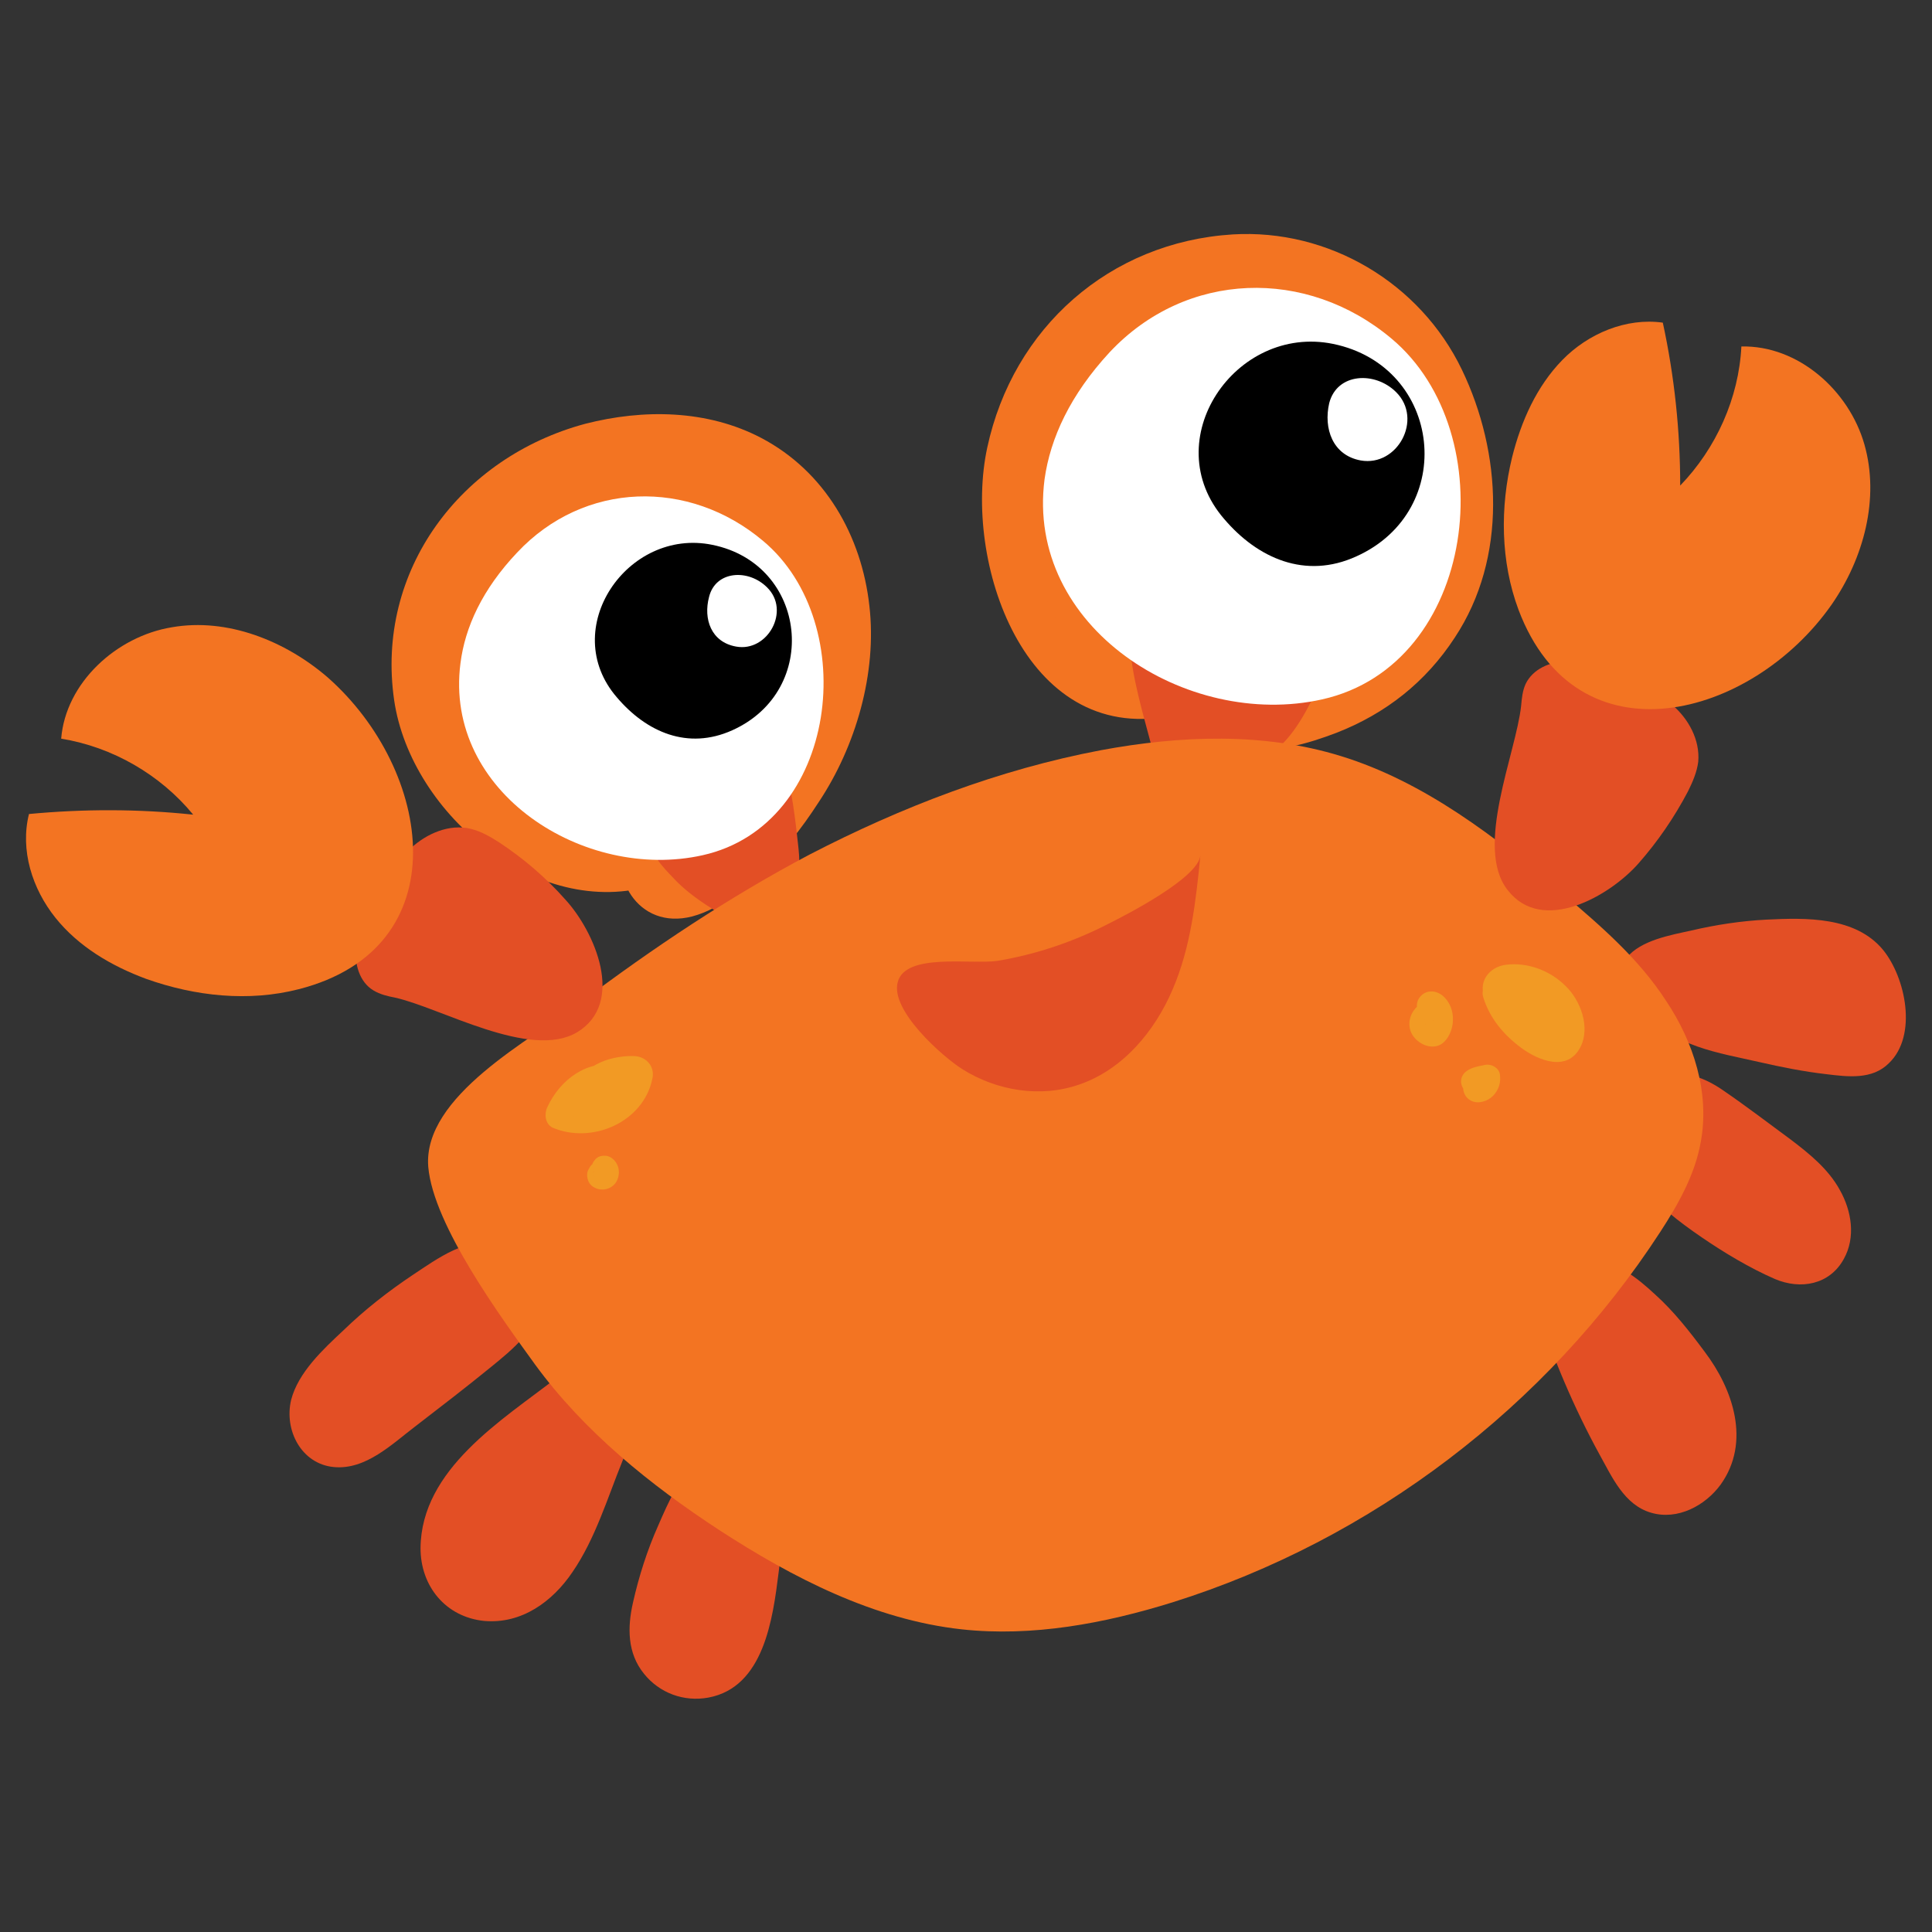 <?xml version="1.0" encoding="utf-8"?>
<!-- Generator: Adobe Illustrator 22.0.1, SVG Export Plug-In . SVG Version: 6.00 Build 0)  -->
<svg version="1.1" id="Layer_1" xmlns="http://www.w3.org/2000/svg" xmlns:xlink="http://www.w3.org/1999/xlink" x="0px" y="0px"
	 width="300px" height="300px" viewBox="0 0 300 300" style="enable-background:new 0 0 300 300;" xml:space="preserve">
<rect x="0" y="0" width="300" height="300" fill="#333333" stroke="none"/>
<g>
	<path style="fill:#F37422;" d="M182.5,104.9c-5.6-4.1-11.2-8.9-13.5-15.5c-2.4-7-1.7-14.5,0.8-21.4c2.3-6.4,7.6-12.1,14.2-14.3
		c3.7-1.3,6.5-1.7,10.1-1.7c2.2,0,2,0,3.7,0.4c0.8,0.2,1.5,0.4,2.3,0.6c0.3,0.1,3,1.2,1.7,0.6C212.3,58.2,216,69,215,80.6
		c-0.2,2.5,0.3-1.7-0.1,0.8c-0.1,0.7-0.3,1.5-0.5,2.2c-0.2,0.7-1.5,4.3-0.9,2.9c-1.6,3.7-2.5,4.8-4.7,6.9c-1.4,1.4-4.4,3.4-5.8,4
		c-4.3,1.8-10.1,1.5-13.6,5c-4.6,4.6-2.5,11.9,3.6,13.6c4.5,1.2,10.3-0.6,14.5-2.2c7.7-3,13.9-7.9,18.4-14.8
		c8.2-12.4,7.3-28.7,1.1-41.6c-6.5-13.5-20.7-21.9-35.6-21c-19.1,1.2-34.1,14.5-38.1,33.1c-3.8,17.6,5.7,46,28.3,41.7
		C184.9,110.5,184.6,106.5,182.5,104.9L182.5,104.9z"/>
	<path style="fill:#F37422;" d="M102.5,124.9c-10.4-4.1-20.5-7-23.3-18.6c-2.8-11.7,6.7-19.9,16.5-22.8c4.7-1.4,9.7-1.3,13.2,0.3
		c4.6,2.1,7.5,7.1,7.9,12.8c0.5,6.7-2.1,13.1-5.7,18.6c-1.8,2.8-4.1,5.1-6.6,7.2c-0.5,0.4-2.2,1.5-3.1,2.4c-0.8,0.7-0.9,0.7-0.2,0.1
		c-1,0.7-1.7,1.4-2.6,2.1c5.2,2.1,10.4,4.3,15.5,6.4c0,0,0-0.1,0-0.1c-0.4,1.5-0.8,3.1-1.2,4.6c0.1-0.2,0.2-0.4,0.3-0.6
		c4.4-7.3-4.7-17.6-12.2-12.2c-1.4,1-3.1,2-3.8,3.8c-3,7,1.8,15.6,10.3,13.4c4.8-1.3,7.1-4.3,10.2-6.7c3.8-3,6.8-7,9.4-11
		c5.8-8.7,9.1-20.1,7.9-30.5c-1.2-10.9-6.9-20.9-16.8-26.1c-8.4-4.4-18.3-4.5-27.3-2.2C71.5,71,58.3,88.6,61.2,108.7
		c2.6,17.9,22.9,34.9,41.3,28.4C108.7,134.9,108.4,127.2,102.5,124.9L102.5,124.9z"/>
	<path style="fill:#F37422;" d="M182.4,108.4c2.6-5.1-3.2-11.8-5.3-16.4c-2.3-4.9-4.3-10.1-4.7-15.4c-0.3-4.7,0.6-9.4,3.6-12.8
		c4.4-5.2,11.8-7.8,18.4-8.4c14.7-1.4,21.3,11.1,18.7,24.4c-1.3,6.6-4.5,10.4-9.9,13.2c-6.5,3.4-17.9,1.7-22.5,9.1
		c-1.9,3-1.2,7,1.2,9.5c7.3,7.5,23.5,0.9,31.3-3.4c9.3-5.2,15.2-14.6,16.9-25c1.9-11.1,0.2-22.2-6.8-31.2c-6.3-8.2-16.5-12-26.6-12
		c-19.5-0.1-38,13-38.7,33.2c-0.3,8.4,2.7,16.7,6.5,24c1.8,3.4,4.6,7.1,7.5,9.6C174.3,108.6,180.2,112.8,182.4,108.4L182.4,108.4z"
		/>
	<path style="fill:#E34F25;" d="M256.5,153.9c-2.7,0.1-3.2,0.3-1.6,0.4c0.3,0,0.6-0.1,0.8-0.1c0.6-0.2,1-0.5,1.6-0.7
		c1.5-0.5,3.4-0.6,5-0.9c3.1-0.6,6.2-0.9,9.3-1.1c3.2-0.2,6.5-0.4,9.7-0.1c2.1,0.2,4.4,0.7,5.3,2.8c0.4,0.8,0.5,1.7,0.6,2.6
		c0,0.6-0.1,1.3,0,1.9c0,0.2,0,0.5-0.1,0.7c0.4-0.3,0.7-0.6,1.1-0.9c0-0.1-3.7-0.2-3.9-0.3c-1.6-0.2-3.3-0.5-4.9-0.8
		c-3.1-0.6-6.2-1.4-9.3-2.3c-1.4-0.4-2.9-0.7-4.3-1.2c-0.7-0.2-2.1-0.6-2.6-1.2c-0.5,2-1.1,4-1.6,6c7-3.5,15.5-3.2,22.4,0.5
		c0.4-2.7,0.7-5.4,1.1-8.1c-3.9,0.9-7.7,0.8-11.4-0.4c-4-1.3-8.1-2.4-11.9,0c-3.4,2.2-2.4,8.5,2.2,8.2c3.8-0.3,7.4-0.6,10.4-3
		c1.4-1.1,0.8-3.5-0.6-4.4c-3-1.8-6.5-1.6-9.9-1.4c0.7,2.7,1.5,5.5,2.2,8.2c1-0.7,2.4,0,3.5,0.4c1.7,0.5,3.4,1.1,5.3,1.4
		c4.2,0.7,8.4,0.6,12.5-0.4c3.7-0.9,4.4-6.3,1.1-8.1c-9.7-5.3-21.4-5.5-31.3-0.5c-2,1-2.9,4.2-1.6,6c4,5.4,11.4,6.4,17.5,7.8
		c3.5,0.8,7,1.5,10.5,1.9c3.3,0.4,7.1,0.9,9.7-1.7c4.5-4.3,2.6-13.3-0.9-17.6c-4.3-5.2-12-5-18.1-4.7c-3.9,0.2-7.9,0.8-11.7,1.7
		c-3.2,0.7-7.8,1.5-10,4.2c-1,1.2-1.3,2.8-0.2,4.1C253.3,154.2,255.2,154.9,256.5,153.9L256.5,153.9z"/>
	<path style="fill:#E34F25;" d="M108.5,226.4c-2.9,2.8-4.7,6.8-6.3,10.5c-1.7,3.8-3,7.9-3.9,11.9c-0.9,3.9-0.9,7.9,1.7,11.1
		c2.4,3,6.2,4.4,10,3.7c8.6-1.6,10-12.2,10.9-19.4c0.6-4.2,0.7-8.9-0.6-13c-1.3-4.1-5.9-7.7-10.2-5.2c-2.2,1.3-2.7,4.8-3.3,7.2
		c-0.6,2.3-1.2,4.7-1.6,7.1c-1,5-1.7,10.1-2.4,15.2c-0.3,2.1,0.3,4.1,2.4,5c1.8,0.7,4.3,0.2,5.3-1.7c3.5-7.2,5.6-14.8,6.4-22.8
		c0.5-4.7-7.5-5.8-8.3-1.1c-0.9,5.5-1.7,11.1-2.6,16.6c-0.4,2.8-0.9,6.3,2.3,7.6c2.7,1.1,6-0.8,5.8-3.9c-0.2-3.9-4.7-4.8-6.9-1.9
		c0,0.1-0.1,0.1-0.1,0.2c1.1-0.6,2.2-1.3,3.3-1.9c-0.1,0-0.2,0-0.3,0c0.9,0.4,1.8,0.8,2.7,1.1c-0.1-0.1-0.1-0.1-0.2-0.2
		c0.4,0.9,0.8,1.9,1.2,2.8c0,1,0.2-1.1,0.2-1.3c0.1-0.8,0.2-1.6,0.4-2.4c0.2-1.6,0.5-3.2,0.7-4.9c0.5-3.2,1-6.5,1.5-9.7
		c-2.8-0.4-5.5-0.7-8.3-1.1c-0.6,6.4-2.4,12.7-5.3,18.5c2.6,1.1,5.1,2.2,7.7,3.2c1.3-9.1,2.6-18.2,5.4-26.9c-1,1-2,2-2.9,2.9
		c-0.7,0.2-0.9-0.7-1.1-0.2c-0.1,0.3,0.2,0.9,0.3,1.2c0.3,1.3,0.4,2.6,0.4,3.9c0,2.8-0.3,5.6-0.8,8.3c-0.5,2.7-0.6,11-5.5,9.4
		c-4.6-1.5-1.4-9.5-0.5-12.5c0.8-2.5,1.6-5.1,2.5-7.6c1-2.7,2.3-5.3,3-8.1C112.2,226.4,109.9,225,108.5,226.4L108.5,226.4z"/>
	<path style="fill:#E34F25;" d="M86.5,213.9c-8.5,6.6-21.1,14.2-21.2,26.5c0,5.9,3.9,10.7,9.9,11.3c5.8,0.5,10.6-3,13.7-7.6
		c3.5-5.1,5.4-11.4,7.7-17.1c0.9-2.2,1.8-4.4,1.6-6.9c-0.3-3.5-3-6.1-6.6-5.8c-3,0.2-5.7,2.5-7.8,4.6c-2.3,2.2-4.1,4.8-5.9,7.4
		c-1.7,2.5-3.3,5.2-4.8,7.8c-1.6,2.8-4.1,6.2-4.3,9.5c-0.3,4.1,3.2,7.1,7.2,6.3c3.6-0.7,5.5-4.1,7.3-7c1.9-3,3.7-6.2,5.3-9.4
		c0.8-1.6,1.5-3.2,2.3-4.9c0.8-1.8,1.8-3.6,1.7-5.6c-0.6,1.1-1.3,2.2-1.9,3.3c0.2-0.1,0.4-0.2,0.7-0.3c2.5-1.3,1.9-4.4,0-5.8
		c-0.2-0.2-0.4-0.3-0.7-0.5c-1.3-1-3.6-0.5-4.7,0.6c-1.6,1.7-2.3,4.2-3.3,6.3c-1,2.1-2,4.2-3.1,6.2c-1,1.8-2,3.6-3.1,5.3
		c-0.6,1-1.2,2-1.9,2.9c-0.1,0.2-0.5,0.6-0.6,0.8c-0.3,0.3-0.3,0.3,0.1,0.1c1.4,2.9,2.4,3.7,2.9,2.2c1.3-1.6,2.1-4,3.1-5.8
		c1.1-2,2.3-4,3.6-5.9c2.1-3.3,4.3-6.8,7.4-9.1c0.1-0.1,1.2-0.8,1.2-0.8c0-0.1-3.4-1.1-2.6-1.8c-0.1,0.1-0.2,1.2-0.3,1.5
		c-0.7,2.2-1.7,4.3-2.6,6.5c-1.6,3.9-2.8,8.1-5,11.7c-1.5,2.3-4.1,4.6-7.1,4c-3-0.6-2.8-4.2-2.2-6.5c1.2-4.2,4.3-7.5,7.4-10.3
		c1.7-1.6,3.5-3,5.2-4.6c2-1.7,3.4-3.6,4.9-5.8C92.1,214.4,88.5,212.3,86.5,213.9L86.5,213.9z"/>
	<path style="fill:#E34F25;" d="M245.1,199c1.3,2.6,3.5,4.6,5.5,6.8c1.8,2,3.6,4.1,5.2,6.3c2.4,3.3,6.4,8.3,4.6,12.4
		c-0.3,0.8-0.7,1.2-1.4,1.6c-0.1,0.1-0.2,0.1-0.3,0.1c0.5-0.2,0.6,0.9,0-0.3c-1.3-2.7-3-5.3-4.4-8c-2.9-5.7-5.2-11.5-7.2-17.6
		c-1.4,1.9-2.9,3.8-4.3,5.7c2.7,0,5.4,5.6,6.8,7.7c1.4,2.1,2.8,4.2,4.2,6.2c0.7,1,1.4,2,2,3.1c0.1,0.2,0.2,0.5,0.4,0.8
		c0.4,0.7,0,0.9,0.3,0.2c1.7-0.7,3.4-1.4,5.1-2.1c-0.7-0.2-0.5-0.4-1-0.9c-1-1.2-1.9-1.8-3.3-2.3c-1.1-0.4-2.7,0-3.4,0.9
		c-3.9,4.5,0.7,9.7,5.3,11c2.6,0.7,4.6-0.9,5.5-3.1c1.3-3.2,0.2-6.7-1.5-9.5c-1.9-3.1-4.1-6.1-6.1-9.1c-3.5-5.1-7.2-11.9-14.3-11.8
		c-2.8,0-5.2,2.8-4.3,5.7c2.6,8,5.9,15.8,9.9,23.1c1.9,3.4,3.8,7.8,8,9c4.1,1.2,8.4-1.1,10.8-4.4c4.7-6.6,1.9-14.8-2.5-20.6
		c-2.3-3.1-4.8-6.3-7.7-8.9c-2.8-2.6-5.9-5.1-9.9-5.3C245.2,195.4,244.4,197.6,245.1,199L245.1,199z"/>
	<path style="fill:#E34F25;" d="M254.8,183.8c2.6,3.4,5.9,5.9,9.4,8.3c3.5,2.4,7.5,4.8,11.4,6.5c4,1.7,8.5,0.9,10.7-3.1
		c1.9-3.4,1.2-7.5-0.6-10.7c-1.8-3.3-4.8-5.7-7.7-7.9c-3.4-2.5-6.8-5.1-10.3-7.5c-3.4-2.4-7.7-3.9-11.4-1.4c-3.5,2.3-4.2,7-2.6,10.6
		c1.9,4.3,6.5,6.4,10.4,8.6c4.5,2.5,9.1,5.1,13.6,7.6c3.6,2,8.8-2.3,6-6c-6-8.1-13.7-14.7-23-18.7c-2.2-0.9-4.7-0.6-6,1.6
		c-1.2,2-0.5,4.9,1.6,6c1.9,1,3.9,2,6.1,1.3c1.2-0.4,1.9-1.3,1.9-2.5c0.2-2.3-1.3-4-2.7-5.6c-1.8,2.3-3.6,4.6-5.3,6.9
		c7.8,3.4,14.8,8.6,19.9,15.5c2-2,4-4,6-6c-3.7-2.1-7.4-4.1-11-6.2c-2.9-1.6-6.4-3-8.8-5.2c-0.7-0.7-0.4-0.3-0.6-1
		c0.1,0.1,0,0.2,0,0.3c0.1-0.5,0.2-0.6,0.1-0.3c0,0-0.9,0.9-0.9,0.8c0.1,0.2,1.6,0.9,1.9,1.1c3.2,2.1,6.4,4.5,9.5,6.8
		c2.2,1.6,4.8,3.3,6.1,5.7c0.3,0.5,0.5,1,0.6,1.7c-0.1-0.4,0.2,0.6,0,0.3c-0.2,0.5-0.2,0.6-0.1,0.3c0.1-0.1,0.2-0.1,0.2-0.2
		c0.4-0.1,0.4-0.2,0-0.3c-0.3-0.1-0.5-0.2-0.7-0.3c-7.1-3-13.3-8.1-20.7-10.5C255.7,179.6,253.5,182,254.8,183.8L254.8,183.8z"/>
	<path style="fill:#E34F25;" d="M77.2,193.4c-4.3-1.7-9.5,2.2-13,4.5c-3.9,2.6-7.6,5.5-10.9,8.7c-3.1,2.9-7,6.5-8.1,10.8
		c-1.1,4.7,1.6,9.9,6.6,10.4c5,0.5,9.1-3.6,12.8-6.4c3.9-3,7.8-6,11.6-9.1c3.2-2.6,7.7-6.2,7.9-10.7c0.1-2.7-1.7-5.1-4.2-5.9
		c-2.6-0.8-5.1,0.1-7.3,1.5c-8.6,5.4-16.7,12.2-23.1,20.1c-1.4,1.7-1.8,3.9-0.3,5.7c1.3,1.6,3.7,2.3,5.6,1.1
		c1.4-0.9,2.8-1.8,4.1-2.9c1.2-1.1,1.8-2.4,2.3-3.9c0.4-1.2-0.5-2.9-1.8-3.1c-1.6-0.2-3-0.4-4.5,0.1c-1.6,0.6-3.1,1.4-4.5,2.3
		c1.7,2.3,3.5,4.5,5.2,6.8c3.5-4,7.1-7.7,11.1-11.2c1.8-1.6,3.8-3.1,5.7-4.5c1-0.7,2-1.4,3-2.1c0.6-0.4,1.2-0.8,1.8-1.2
		c0.2-0.1,0.4-0.2,0.6-0.4c0.7-0.3,0.3-0.5-1.2-0.5c-0.4-0.6-0.7-1.3-1.1-1.9c0.4-1.4,0.4-1.6-0.1-0.6c-0.1,0.2-0.2,0.4-0.4,0.6
		c-0.3,0.5-0.7,0.9-1.1,1.3c-1,1-2.1,1.9-3.2,2.8c-2.5,2-5,4-7.5,6c-2.4,1.8-4.7,3.6-7.1,5.4c-0.2,0.1-3.5,2.3-3.5,2.2
		c0-0.1,0.4,0.4,0.7,0.2c-0.3,0.2,0.3-0.8,0.3-0.9c0.3-0.5,0.6-1,1-1.4c0.9-1.1,2-2.2,3-3.2c2.1-2.1,4.3-4.1,6.6-5.9
		c2.2-1.8,4.6-3.3,7-4.8c2.4-1.5,5.3-2.6,7.3-4.6C80.4,196.9,79.3,194.2,77.2,193.4L77.2,193.4z"/>
	<path style="fill:#E34F25;" d="M175.4,99.5c0.3,5.7,2.2,11.6,3.6,17.1c0.7,2.9,5.4,3.1,6,0c0.9-4.2,1.4-8.3,1.3-12.6
		c-2.1,0.6-4.2,1.1-6.3,1.7c0.8,1.5,1,2.9,0.8,4.6c-0.3,2.9,4,4.6,5.9,2.4c1.9-2.2,2.8-4.5,3.2-7.4c-2.3,0-4.6,0-6.9,0
		c0.3,3.1,0.2,6.1-0.3,9.2c-0.3,1.6,0.2,3.1,1.6,4c1.3,0.7,3.3,0.6,4.3-0.6c2.6-3.1,4.7-6.5,6.3-10.2c-2.2-0.6-4.4-1.2-6.7-1.8
		c-0.3,3.1-1.1,6.1-2.3,9c-0.7,1.6,0.6,3.7,2.1,4.3c1.8,0.7,3.4,0,4.5-1.5c2.8-3.8,5.6-7.7,8.4-11.5c-2.2-0.9-4.4-1.9-6.6-2.8
		c-0.8,4.1-2.6,7.7-5.5,10.7c1.7,1.7,3.4,3.4,5.1,5.1c3.1-3.8,6.3-7.4,9.8-10.9c-1.9-1.5-3.8-2.9-5.7-4.4c-1.9,3.8-4.9,7.2-6.2,11.2
		c-0.8,2.4,1.9,3.7,3.8,2.9c4.2-1.8,6.8-6.6,8.7-10.5c1.7-3.6-2.6-7.4-5.7-4.4c-3.5,3.4-6.7,7.1-9.8,10.9c-1.2,1.5-1.5,3.6,0,5.1
		c1.4,1.4,3.7,1.4,5.1,0c3.8-3.8,6.4-8.6,7.4-13.9c0.8-4.1-4.2-6.1-6.6-2.8c-2.8,3.8-5.6,7.7-8.4,11.5c2.2,0.9,4.4,1.9,6.6,2.8
		c1.4-3.5,2.2-7.1,2.5-10.9c0.1-1.7-1.5-3.3-3.1-3.5c-1.9-0.2-3.2,0.9-3.9,2.6c-1.2,2.8-2.8,5.6-4.8,8c2,1.1,3.9,2.3,5.9,3.4
		c0.6-3.7,0.8-7.3,0.4-11.1c-0.4-4.4-6.5-4.5-6.9,0c-0.1,0.9-0.5,1.9-1.1,2.6c2,0.8,3.9,1.6,5.9,2.4c0.3-2.8-0.4-5.6-1.8-8
		c-1.6-2.9-6.4-1.7-6.3,1.7c0.1,3.6,0,7.4-0.6,11c2,0,4,0,6,0c-1.6-5.5-3-11.5-5.7-16.5C178.4,96.6,175.3,97.4,175.4,99.5
		L175.4,99.5z"/>
	<path style="fill:#E34F25;" d="M101.1,131.2c0.3,2.1,2.6,4.2,4,5.7c1.8,1.8,4,3.3,6.1,4.6c3,1.8,6.6-2.6,3.8-4.9
		c-2.1-1.8-4.1-3.7-5.9-5.8c-1.6,1.6-3.2,3.2-4.7,4.7c2.6,2.7,6,4.6,9.7,5.2c3.3,0.5,5.7-3,3.3-5.7c-0.5-0.6-0.9-1.2-1.2-1.9
		c-0.2-0.4-0.3-0.8-0.4-1.3c0-0.7-0.2-0.6-0.5,0.4c-0.5,0.3-1,0.6-1.5,0.9c0.2,0,0.3-0.1,0.5-0.1c-0.6,0-1.2,0-1.8,0
		c0.1,0,0.3,0.1,0.4,0.1c-0.5-0.3-1-0.6-1.5-0.9c1.3,1,2,3.2,2.8,4.7c1.8,3.3,6.1,1.4,6.5-1.7c0.3-3.5,0.5-6.9,0.4-10.4
		c-2.3,0.3-4.6,0.6-6.9,0.9c0.6,2.6,1.3,5.3,1.9,7.9c2.3-0.6,4.5-1.2,6.8-1.9c-0.8-2.3-0.8-4.5-0.1-6.9c-2.3,0-4.6,0-6.8,0
		c0.4,2.3,0.7,4.6,0.9,6.9c0.2,2.4,0.2,4.8,1.4,6.9c1,1.8,3.8,1.8,4.8,0c1.3-2.4,1.1-5.1,0.8-7.7c-0.3-2.7-0.6-5.3-1.1-8
		c-0.7-3.6-5.9-3.1-6.8,0c-1.1,3.5-1,7.2,0.1,10.6c1.4,4.3,7.9,2.6,6.8-1.9c-0.7-2.6-1.3-5.3-2-7.9c-0.9-3.8-7-3-6.9,0.9
		c0.1,3.5,0,6.9-0.3,10.4c2.2-0.6,4.3-1.2,6.5-1.7c-1.1-2-2.1-4.4-3.8-6c-1.8-1.6-4.5-1.6-6.1,0.2c-3.2,3.3,0,9.4,2.5,12.1
		c1.1-1.9,2.2-3.8,3.3-5.7c-2.7-0.4-4.9-1.4-6.8-3.4c-3-3.1-7.6,1.5-4.7,4.7c2,2.3,4.4,4.3,6.9,6c1.1-1.8,2.1-3.6,3.2-5.4
		c-2.1-1-4.1-2.1-6.1-3.3c-1.7-1-3.7-2.8-5.7-3.1C101.7,129.5,101,130.2,101.1,131.2L101.1,131.2z"/>
	<path style="fill:#E34F25;" d="M120.5,137.9c-1.5-2.8-3.4-5.3-4.8-8.2c-1.4-2.8-2-5.7-2.6-8.8c-0.9-4.7-8.7-3.7-8.4,1.1
		c0.5,7.9,5,17,12.6,20C119.7,143.1,121.6,139.9,120.5,137.9L120.5,137.9z"/>
	<path style="fill:#F37422;" d="M170.9,116.5c12.4-2.3,25.3-2.8,37.3,0.9c13,4,24.1,12.6,34.5,21.4c5.9,5,11.8,10.1,16,16.6
		c4.3,6.4,6.8,14.3,5.4,21.9c-0.9,5.1-3.5,9.7-6.3,14c-17.6,27.1-44.8,47.8-75.7,57.5c-10.6,3.3-21.8,5.4-32.8,4.2
		c-13.6-1.5-26.2-8-37.6-15.4c-10.7-7-21-15.3-28.6-25.7c-5.2-7.2-15.8-21.6-16.6-30.7c-0.9-11,16-19.8,23.6-25.5
		c11.3-8.5,23.1-16.4,35.6-23C140,125.3,155.1,119.5,170.9,116.5z"/>
	<path style="fill:#E34F25;" d="M236.2,109.6c0.1-1.1,0.2-2.3,0.7-3.4c1.1-2.3,3.8-3.5,6.4-3.5c2.6,0,5,1,7.4,1.9
		c3.1,1.3,6.4,2.6,8.9,4.8c2.6,2.2,4.4,5.5,4.1,8.9c-0.2,1.6-0.9,3.2-1.6,4.6c-2.1,4-4.7,7.8-7.7,11.2c-4.4,5-14.9,11.1-20.3,4.1
		C228.9,131.6,235.4,117,236.2,109.6z"/>
	<path style="fill:#F29A24;" d="M230.3,154.8c1,3.3,3.2,5.9,5.9,7.9c2.7,2,7.2,3.8,9.2-0.1c1.6-3.1,0-7.3-2.3-9.5
		c-2.4-2.4-5.9-3.7-9.2-3.3c-2.7,0.3-4.6,2.8-3.2,5.5c0.5,0.8,1,1.5,1.9,1.8c3.7,1.6,6.8-2.3,4.3-5.5c-0.1-0.1-0.2-0.2-0.3-0.3
		c0.3,0.5,0.6,1.1,0.9,1.6c0-0.1-0.1-0.3-0.1-0.4c-0.8,1.5-1.7,3-2.5,4.5c0.9-0.1,2,0.3,2.7,0.8c0.5,0.3,1,0.9,1.3,1.4
		c0.1,0.2,0.3,0.4,0.4,0.7c0.2,0.9,0.3,0.7,0.4-0.5c0.5-0.3,1-0.6,1.4-0.8c0.3-0.1-1.1-0.7-1.3-0.8c-0.8-0.4-1.6-0.9-2.3-1.4
		c-1.3-1-2.5-2.3-3.7-3.6C232.4,151.2,229.7,152.8,230.3,154.8L230.3,154.8z"/>
	<path style="fill:#F29A24;" d="M223.3,156.6c0,0,0-0.1-0.1-0.1c-0.4-0.9-1.7-1.1-2.5-0.7c-1.4,0.9-2.2,2.5-1.7,4.2
		c0.5,1.6,2.5,2.9,4.2,2.4c1.5-0.4,2.4-2.5,2.4-3.9c0.1-1.5-0.5-3-1.6-3.9c-1.1-0.9-2.6-0.9-3.5,0.2c-0.9,1.1-0.5,2.7,0.7,3.5
		c0.3,0.2,0.1,0,0,0c0.1,0,0.2,0.3,0,0c0.1,0.1,0.1,0.2,0.2,0.3c-0.2-0.4,0,0.2,0,0c0-0.2,0,0.2,0,0.2c0,0.3,0.1-0.3,0,0
		c0,0-0.1,0.4-0.1,0.2c0.1-0.2-0.3,0.2,0,0c0.5-0.2,0.9-0.4,1.4-0.6c-0.7,0.1,0,0-0.1,0.1c-0.1,0.1,0-0.3,0,0c0,0.2,0.2,0.2,0,0.3
		c0.6-0.5,1.1-1.2,0.8-2.1C223.4,156.8,223.4,156.7,223.3,156.6L223.3,156.6z"/>
	<path style="fill:#F29A24;" d="M229.5,166.3c-2.4,0-3.2,3.5-1.1,4.6c1.1,0.6,2.6,0.1,3.4-0.7c0.9-0.9,1.3-2.1,1.1-3.4
		c-0.2-1.1-1.5-1.7-2.5-1.4c-1,0.2-2.2,0.4-3,1.2c-1,1.1-0.5,2.7,0.8,3.2c1,0.4,2.2-0.1,3.2-0.4c-0.8-0.5-1.7-1-2.5-1.4
		c0.1,0.5-0.2-0.4,0,0c0,0.2,0,0.2,0,0c0-0.1,0-0.2,0.1-0.3c-0.1,0.3,0.1-0.1,0,0c-0.1,0.1-0.1,0.1,0.1-0.1c-0.2,0.1-0.2,0.1,0,0
		c0-0.1,1,0,1.3,0.3c0.2,0.2,0.3,0.4,0.3,0.7c0-0.3-0.1,0.3-0.1,0.4c-0.1,0.2-0.9,0.5-0.6,0.5c0.8-0.1,1.3-1.1,1.2-1.8
		C231,167,230.4,166.3,229.5,166.3L229.5,166.3z"/>
	<path style="fill:#F29A24;" d="M96,165.4c-4.8-0.9-9,2.2-11,6.5c-0.5,1-0.4,2.6,0.8,3.2c6.1,2.6,14.1-0.8,15.5-7.6
		c0.4-1.8-0.8-3.3-2.6-3.5c-3.1-0.2-8.6,1.1-8.6,5c0,1.3,1,2.2,2.3,2.3c1.3,0.1,2.1-0.6,3.2-1.1c1-0.6,2-0.7,3.1-0.7
		c-0.9-1.2-1.8-2.3-2.6-3.5c-0.7,4-4.6,6.3-8.5,4.8c0.5,0.9,1.1,1.9,1.6,2.8c1.2-2.9,4.3-4.8,7-6.2C97.2,167.1,97,165.6,96,165.4
		L96,165.4z"/>
	<path style="fill:#F29A24;" d="M88.4,170.8c-0.2,0.6-0.1,1.3,0.2,1.9c0.4,0.7,1.1,1.1,1.9,1.1c1.1,0,2-0.8,2.1-1.9
		c0-0.5-0.2-1-0.6-1.3c-0.3-0.2-0.5-0.4-0.9-0.5c0,0-0.1,0-0.1,0c0.2,0.1,0.3,0.1,0.5,0.2c0,0-0.1,0-0.1,0c0.1,0.1,0.3,0.2,0.4,0.3
		c0,0-0.1-0.1-0.1-0.1c0.1,0.1,0.2,0.3,0.3,0.4c0,0-0.1-0.1-0.1-0.1c0.1,0.2,0.1,0.3,0.2,0.5c0,0,0-0.1,0-0.1c0,0.2,0,0.3,0.1,0.5
		c0,0,0-0.1,0-0.1c0,0.2,0,0.3-0.1,0.5c0,0,0-0.1,0-0.1c0.1-0.5,0.1-1-0.2-1.5c-0.2-0.4-0.7-0.8-1.2-0.9c-0.5-0.1-1-0.1-1.5,0.2
		C88.8,169.9,88.5,170.3,88.4,170.8L88.4,170.8z"/>
	<path style="fill:#F29A24;" d="M91.6,181.2c-0.1,0.2-0.3,0.5-0.3,0.8c0.1-0.3,0.3-0.5,0.4-0.8c-0.7,0.6-0.6,1.6-0.3,2.3
		c0.2,0.4,0.5,0.7,0.9,0.9c0.9,0.5,2.1,0.4,2.9-0.3c0.6-0.5,0.9-1.3,0.9-2.1c0-1.1-0.7-2.2-1.8-2.5c-0.8-0.1-1.5,0-2,0.7
		c-0.5,0.6-0.6,1.5-0.2,2.1c0,0,0,0.1,0.1,0.1c-0.1-0.2-0.1-0.3-0.2-0.5c0.1,0.3,0.2,0.5,0.3,0.8c-0.1-0.2-0.1-0.3-0.2-0.5
		c0,0.1,0.1,0.2,0.1,0.3c0-0.2,0-0.4-0.1-0.5c0,0.1,0,0.2,0,0.3c0-0.2,0-0.4,0.1-0.5c0,0.1,0,0.2-0.1,0.3c0.1-0.2,0.1-0.3,0.2-0.5
		c0,0,0,0.1-0.1,0.1c0.1-0.1,0.2-0.3,0.3-0.4c0,0-0.1,0.1-0.1,0.1c0.1-0.1,0.3-0.2,0.4-0.3c0,0-0.1,0.1-0.1,0.1
		c0.2-0.1,0.3-0.1,0.5-0.2c0,0-0.1,0-0.1,0c0.2,0,0.3,0,0.5-0.1c-0.1,0-0.1,0-0.2,0c0.2,0,0.3,0,0.5,0.1c-0.1,0-0.1,0-0.1,0
		c0.1,0.1,0.3,0.1,0.4,0.2c-0.2-0.1-0.1-0.2,0.2,0.2c-0.2-0.2,0.3,0.4,0.2,0.2c-0.4-0.6-0.9-0.8-1.6-0.9c0.4,0.2,0.8,0.3,1.2,0.5
		c0.4,0.5,0.2,0.3,0.2,0.2c-0.1-0.2,0.2,0.4,0.1,0.2c-0.2-0.6-0.7-1-1.3-1.1C92.5,180.4,91.9,180.7,91.6,181.2L91.6,181.2z"/>
	<path style="fill:#F37422;" d="M235.8,94.7c-2.8-7.5-2.9-15.9-1-23.7c1.4-5.6,3.8-11,7.8-15.1c4-4.1,9.9-6.6,15.6-5.8
		c1.8,8.3,2.7,16.8,2.7,25.3c5.6-5.8,9.1-13.6,9.5-21.6c8.8-0.2,16.7,6.8,19.1,15.2c2.4,8.4-0.1,17.7-5.1,24.9
		C272,111.6,244.9,118.8,235.8,94.7z"/>
	<path style="fill:#E34F25;" d="M61.3,154.9c-1.1-0.2-2.3-0.5-3.3-1.1c-2.2-1.3-3-4.2-2.7-6.7c0.3-2.5,1.5-4.9,2.7-7.1
		c1.6-3,3.3-6,5.8-8.3c2.5-2.3,6-3.8,9.3-3c1.6,0.4,3,1.2,4.4,2.1c3.8,2.5,7.3,5.5,10.3,8.9c4.5,4.9,9.4,16,1.8,20.6
		C82.3,164.6,68.5,156.5,61.3,154.9z"/>
	<path style="fill:#F37422;" d="M46.4,153.6c-7.8,2-16.1,1.1-23.7-1.6c-5.4-2-10.5-5-14.1-9.5c-3.6-4.5-5.5-10.5-4.1-16.1
		c8.5-0.8,17-0.8,25.5,0.1c-5.1-6.2-12.5-10.5-20.5-11.8c0.7-8.7,8.6-15.9,17.2-17.3c8.6-1.5,17.6,2.1,24.2,7.8
		C67.2,119.6,71.4,147.2,46.4,153.6z"/>
	<g>
		<path style="fill:#FFFFFF;" d="M71.5,103c-2.6,20.1,19.3,33.9,37.6,29.8c21.1-4.7,24.7-36,9.4-48.8c-11.5-9.7-27.8-9.3-38.2,1.8
			C74.9,91.5,72.2,97.4,71.5,103z"/>
		<path d="M113.7,113.4c13.8-6.2,11.7-25.8-3.1-28.8c-13.2-2.7-24,13.1-14.8,23.7C100.4,113.7,106.8,116.5,113.7,113.4z"/>
		<path style="fill:#FFFFFF;" d="M114.3,100.4c4.9,0.9,8.5-5.6,4.8-9.2c-2.9-2.9-8-2.6-9,1.5C109.2,96.1,110.4,99.7,114.3,100.4z"/>
	</g>
	<g>
		<path style="fill:#FFFFFF;" d="M162.2,74.4c-3,23,22.1,38.9,43.1,34.2c24.1-5.4,28.3-41.3,10.8-56c-13.2-11.1-31.9-10.6-43.8,2.1
			C166.2,61.3,163.1,68,162.2,74.4z"/>
		<path d="M210.6,86.4c15.8-7.1,13.4-29.5-3.6-33c-15.2-3.1-27.5,15-16.9,27.2C195.3,86.7,202.7,90,210.6,86.4z"/>
		<path style="fill:#FFFFFF;" d="M211.3,71.5c5.7,1,9.7-6.4,5.5-10.6c-3.3-3.3-9.2-3-10.4,1.7C205.5,66.5,206.9,70.7,211.3,71.5z"/>
	</g>
	<path style="fill:#E34F25;" d="M186.4,132.8c-0.7,7.1-1.5,14.3-4.3,20.8c-2.8,6.6-7.8,12.5-14.5,14.8c-6,2.1-12.8,1-18.2-2.4
		c-3-1.9-11.2-9.1-10-13.5c1.2-4.6,11.4-2.7,15.5-3.3c6-1,11.9-3,17.3-5.8C175,142,186.1,136.3,186.4,132.8z"/>
	<path style="fill:none;" d="M260.4,127.2c0-0.2,0-0.4,0.1-0.6L260.4,127.2z"/>
</g>
</svg>
